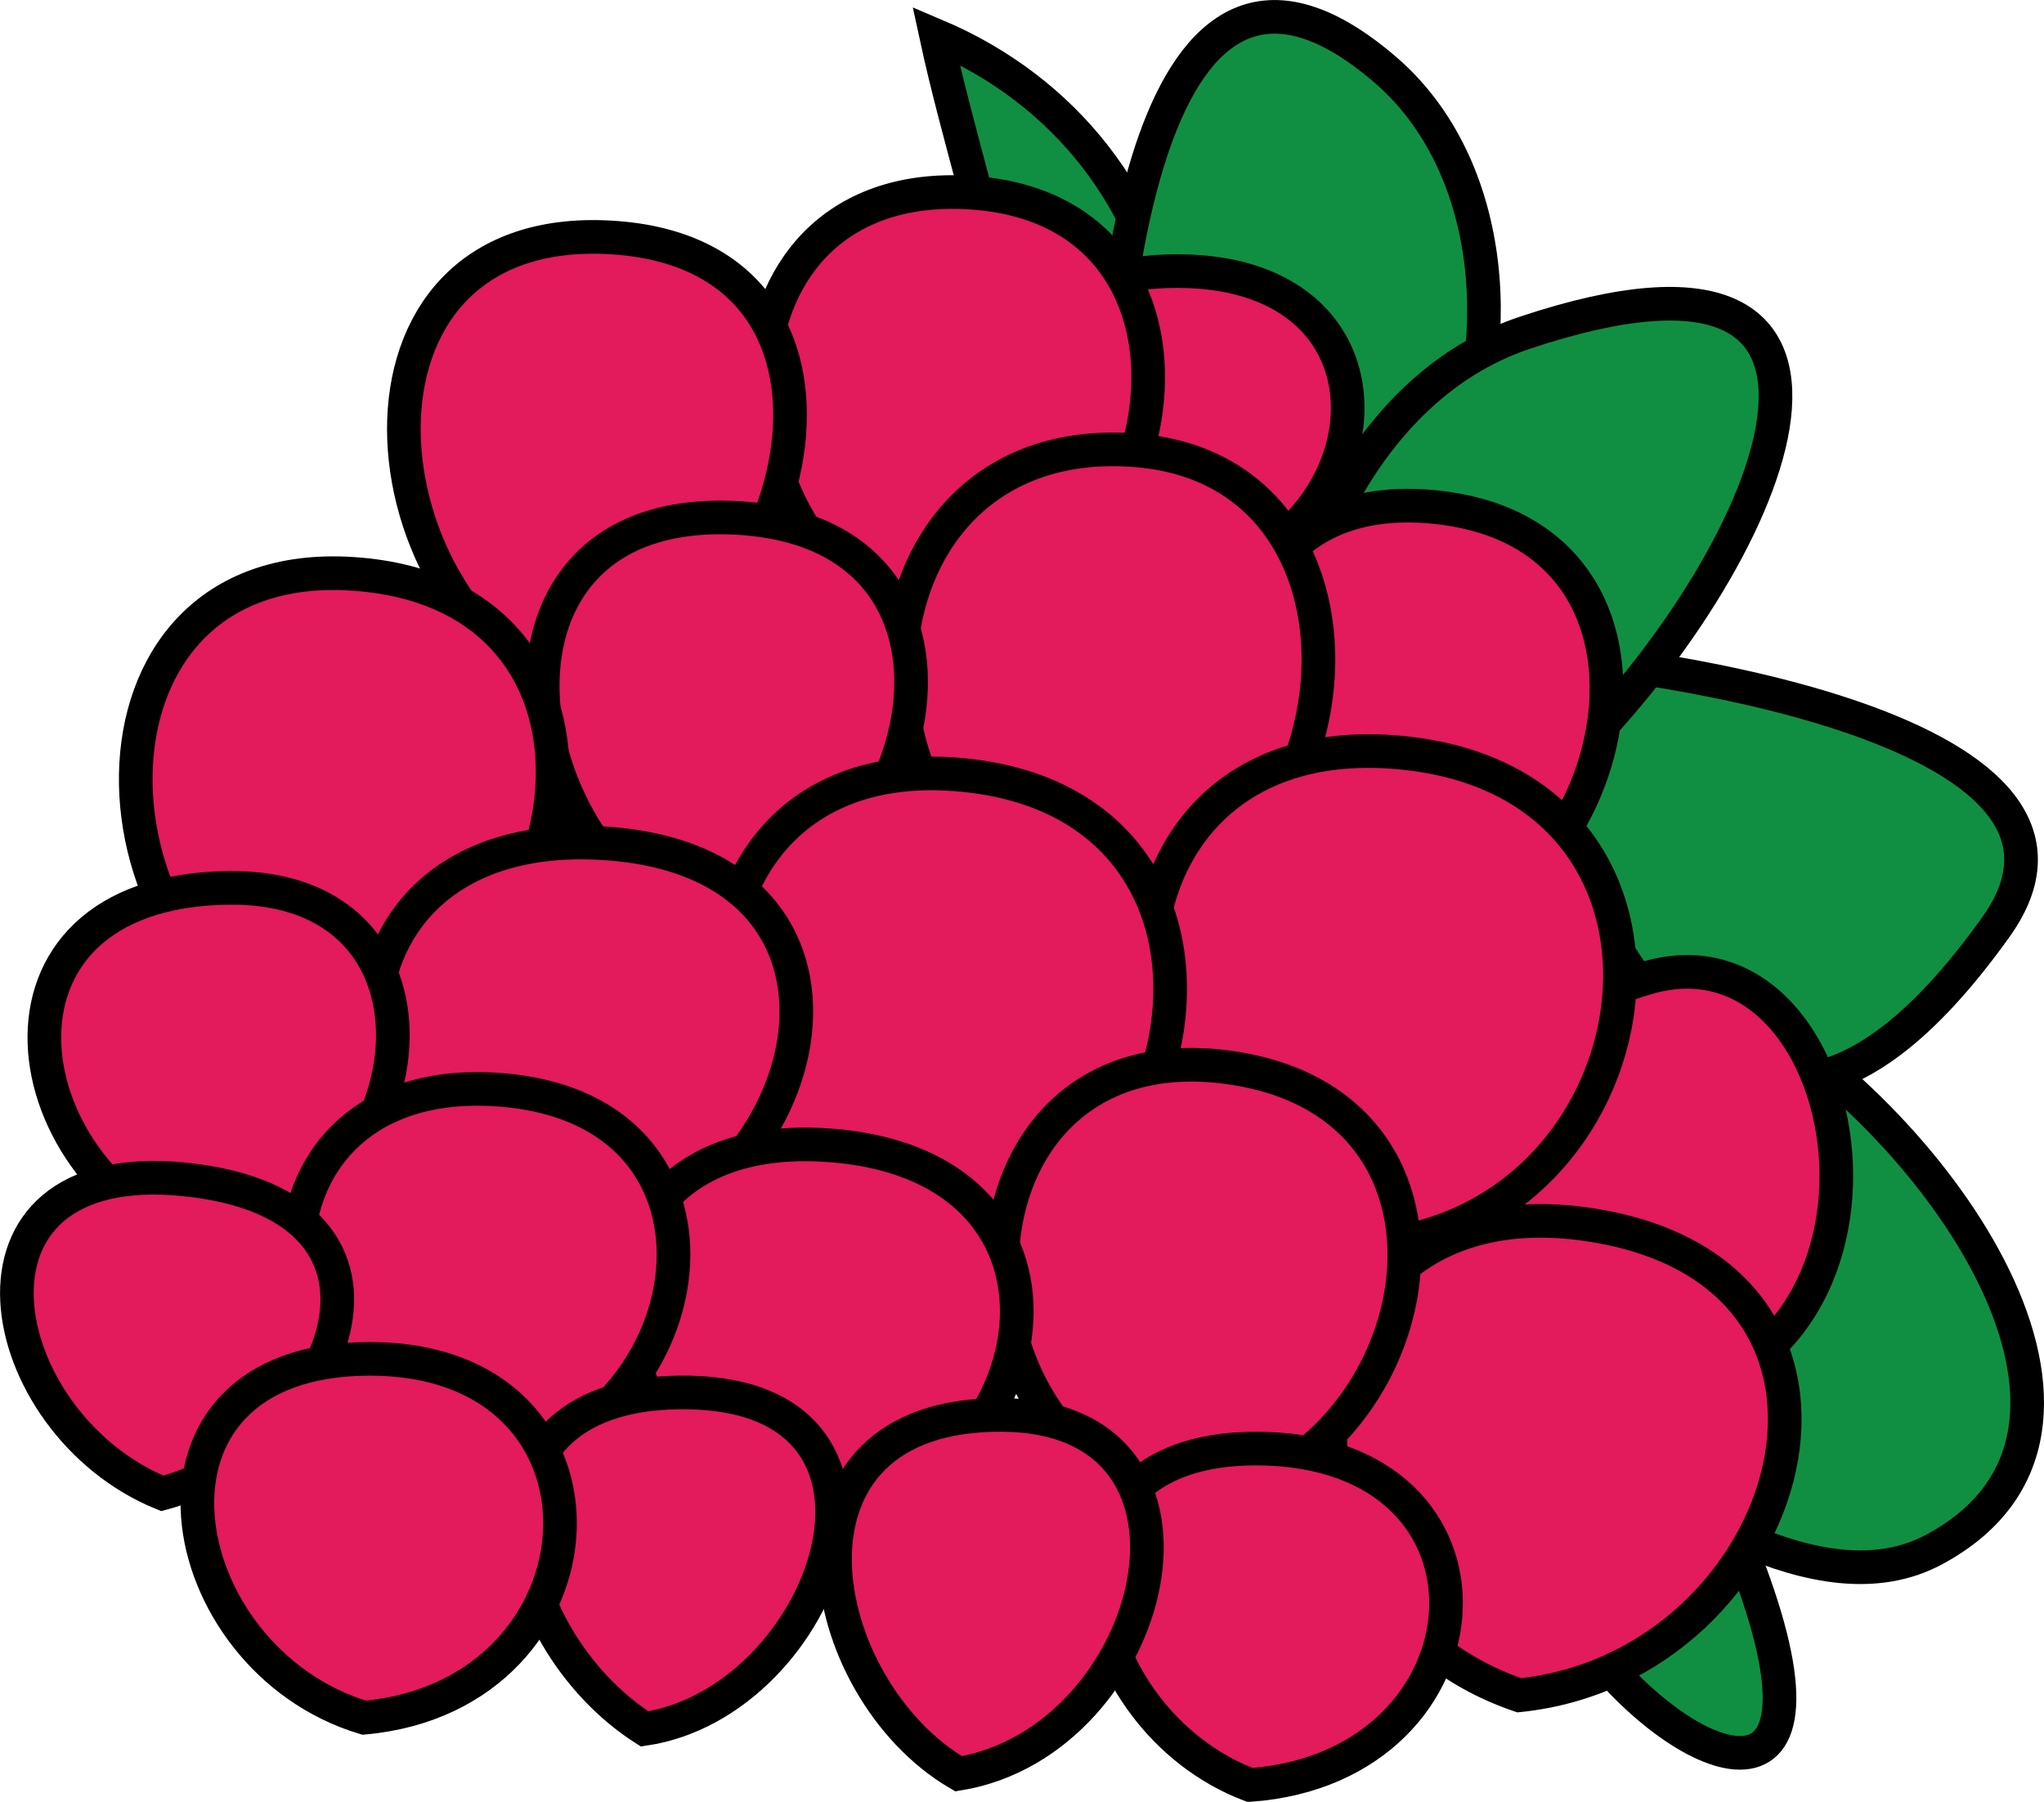 <svg xmlns="http://www.w3.org/2000/svg" xmlns:xlink="http://www.w3.org/1999/xlink" version="1.1" id="Layer_1" x="0px" y="0px" enable-background="new 0 0 822.05 841.89" xml:space="preserve" viewBox="341.27 361.71 136.7 120.5">
<path fill-rule="evenodd" clip-rule="evenodd" fill="#108F43" stroke="#000000" stroke-width="2.25" stroke-linecap="square" stroke-miterlimit="10" d="  M419.625,384.339c-1.304-9.15-7.118-16.593-15.75-20.25c2.847,13.208,8.901,26.83,3.75,39.75  C411.619,397.349,415.839,390.953,419.625,384.339z"/>
<path fill-rule="evenodd" clip-rule="evenodd" fill="#108F43" stroke="#000000" stroke-width="2.25" stroke-linecap="square" stroke-miterlimit="10" d="  M450.375,450.337C482.801,508.576,422.855,461.706,450.375,450.337L450.375,450.337z"/>
<path fill-rule="evenodd" clip-rule="evenodd" fill="#108F43" stroke="#000000" stroke-width="2.25" stroke-linecap="square" stroke-miterlimit="10" d="  M457.875,429.337c12.966,7.527,27.543,28.053,12.75,36c-7.764,4.171-18.252-3.724-24.375-7.125  C428.627,448.422,448.722,437.813,457.875,429.337z"/>
<path fill-rule="evenodd" clip-rule="evenodd" fill="#108F43" stroke="#000000" stroke-width="2.25" stroke-linecap="square" stroke-miterlimit="10" d="  M440.625,405.339c8.999,0.207,43.812,4.818,34.125,18.374C456.965,448.603,446.894,422.799,440.625,405.339z"/>
<path fill-rule="evenodd" clip-rule="evenodd" fill="#108F43" stroke="#000000" stroke-width="2.25" stroke-linecap="square" stroke-miterlimit="10" d="  M415.125,394.839c0.174-11.502,2.596-42.331,18.75-28.5C449.174,379.437,435.997,416.26,415.125,394.839z"/>
<path fill-rule="evenodd" clip-rule="evenodd" fill="#108F43" stroke="#000000" stroke-width="2.25" stroke-linecap="square" stroke-miterlimit="10" d="  M446.625,412.089c13.554-13.676,23.047-36.932-3.375-28.125C420.131,391.671,422.104,442.004,446.625,412.089z"/>
<path fill-rule="evenodd" clip-rule="evenodd" fill="#E31A5C" stroke="#000000" stroke-width="2.25" stroke-linecap="square" stroke-miterlimit="10" d="  M420.375,400.839c-9.145-4.217-16.111-21-0.375-21C436.128,379.839,434.133,398.3,420.375,400.839z"/>
<path fill-rule="evenodd" clip-rule="evenodd" fill="#E31A5C" stroke="#000000" stroke-width="2.25" stroke-linecap="square" stroke-miterlimit="10" d="  M434.625,424.837c-12.993-5.016-15.66-30.731,2.25-29.248C455.708,397.149,449.884,423,434.625,424.837z"/>
<path fill-rule="evenodd" clip-rule="evenodd" fill="#E31A5C" stroke="#000000" stroke-width="2.25" stroke-linecap="square" stroke-miterlimit="10" d="  M449.625,455.587c-14.035-6.568-13.869-24.002,1.875-28.5C466.198,422.888,470.922,454.786,449.625,455.587z"/>
<path fill-rule="evenodd" clip-rule="evenodd" fill="#E31A5C" stroke="#000000" stroke-width="2.25" stroke-linecap="square" stroke-miterlimit="10" d="  M403.875,403.839c-15.446-4.572-16.237-30.378,2.25-29.25C424.68,375.721,419.781,402.289,403.875,403.839z"/>
<path fill-rule="evenodd" clip-rule="evenodd" fill="#E31A5C" stroke="#000000" stroke-width="2.25" stroke-linecap="square" stroke-miterlimit="10" d="  M413.625,423.337c-17.506-5.127-15.956-33.199,3.75-31.498C435.859,393.435,431.932,423.337,413.625,423.337z"/>
<path fill-rule="evenodd" clip-rule="evenodd" fill="#E31A5C" stroke="#000000" stroke-width="2.25" stroke-linecap="square" stroke-miterlimit="10" d="  M430.875,445.087c-18.053-7.114-17.305-35.447,4.5-32.998C457.588,414.584,452.05,445.506,430.875,445.087z"/>
<path fill-rule="evenodd" clip-rule="evenodd" fill="#E31A5C" stroke="#000000" stroke-width="2.25" stroke-linecap="square" stroke-miterlimit="10" d="  M442.875,475.087c-18.305-6.226-16.669-34.547,4.5-31.5C469.218,446.731,461.477,473.163,442.875,475.087z"/>
<path fill-rule="evenodd" clip-rule="evenodd" fill="#E31A5C" stroke="#000000" stroke-width="2.25" stroke-linecap="square" stroke-miterlimit="10" d="  M379.875,408.339c-14.645-5.605-17.025-31.878,2.25-30.75C401.523,378.724,394.864,404.916,379.875,408.339z"/>
<path fill-rule="evenodd" clip-rule="evenodd" fill="#E31A5C" stroke="#000000" stroke-width="2.25" stroke-linecap="square" stroke-miterlimit="10" d="  M388.125,424.087c-13.062-5.746-15.847-28.58,2.25-27.748C409.272,397.208,403.279,421.593,388.125,424.087z"/>
<path fill-rule="evenodd" clip-rule="evenodd" fill="#E31A5C" stroke="#000000" stroke-width="2.25" stroke-linecap="square" stroke-miterlimit="10" d="  M402.375,446.587c-17.457-6.349-17.802-35.517,3.75-32.998C427.147,416.047,421.567,445.198,402.375,446.587z"/>
<path fill-rule="evenodd" clip-rule="evenodd" fill="#E31A5C" stroke="#000000" stroke-width="2.25" stroke-linecap="square" stroke-miterlimit="10" d="  M419.625,462.337c-16.334-5.137-14.988-31.771,3.75-29.25C442.488,435.659,436.351,461.615,419.625,462.337z"/>
<path fill-rule="evenodd" clip-rule="evenodd" fill="#E31A5C" stroke="#000000" stroke-width="2.25" stroke-linecap="square" stroke-miterlimit="10" d="  M424.875,481.087c-11.602-4.396-15.363-22.5,0.375-22.5C443.044,458.587,441.495,479.87,424.875,481.087z"/>
<path fill-rule="evenodd" clip-rule="evenodd" fill="#E31A5C" stroke="#000000" stroke-width="2.25" stroke-linecap="square" stroke-miterlimit="10" d="  M362.625,431.587c-16.152-4.96-17.329-32.808,2.25-31.498C385.364,401.46,380.417,428.975,362.625,431.587z"/>
<path fill-rule="evenodd" clip-rule="evenodd" fill="#E31A5C" stroke="#000000" stroke-width="2.25" stroke-linecap="square" stroke-miterlimit="10" d="  M379.125,445.837c-17.329-5.034-17.604-28.786,2.25-27.748C402.031,419.169,396.106,443.262,379.125,445.837z"/>
<path fill-rule="evenodd" clip-rule="evenodd" fill="#E31A5C" stroke="#000000" stroke-width="2.25" stroke-linecap="square" stroke-miterlimit="10" d="  M394.875,463.837c-15.468-4.927-16.718-27.204,2.25-25.5C415.917,440.026,411.124,462.369,394.875,463.837z"/>
<path fill-rule="evenodd" clip-rule="evenodd" fill="#E31A5C" stroke="#000000" stroke-width="2.25" stroke-linecap="square" stroke-miterlimit="10" d="  M405.375,480.337c-9.768-5.711-13.261-24.176,3-24C424.104,456.507,418.635,478.169,405.375,480.337z"/>
<path fill-rule="evenodd" clip-rule="evenodd" fill="#E31A5C" stroke="#000000" stroke-width="2.25" stroke-linecap="square" stroke-miterlimit="10" d="  M355.125,445.087c-13.274-4.43-16.247-23.853,1.5-23.998C372.979,420.955,369.702,442.99,355.125,445.087z"/>
<path fill-rule="evenodd" clip-rule="evenodd" fill="#E31A5C" stroke="#000000" stroke-width="2.25" stroke-linecap="square" stroke-miterlimit="10" d="  M372.375,460.087c-15.146-4.354-15.518-26.777,2.25-25.5C392.657,435.883,388.183,458.902,372.375,460.087z"/>
<path fill-rule="evenodd" clip-rule="evenodd" fill="#E31A5C" stroke="#000000" stroke-width="2.25" stroke-linecap="square" stroke-miterlimit="10" d="  M384.375,477.337c-9.674-6.203-12.952-22.809,3-22.5C403.797,455.156,396.517,475.527,384.375,477.337z"/>
<path fill-rule="evenodd" clip-rule="evenodd" fill="#E31A5C" stroke="#000000" stroke-width="2.25" stroke-linecap="square" stroke-miterlimit="10" d="  M352.125,461.587c-11.463-4.683-14.94-22.686,1.5-21C370.677,442.335,363.666,458.466,352.125,461.587z"/>
<path fill-rule="evenodd" clip-rule="evenodd" fill="#E31A5C" stroke="#000000" stroke-width="2.25" stroke-linecap="square" stroke-miterlimit="10" d="  M365.625,476.587c-13.078-3.934-16.708-24,0.375-24C383.699,452.587,382.331,475.07,365.625,476.587z"/>
</svg>